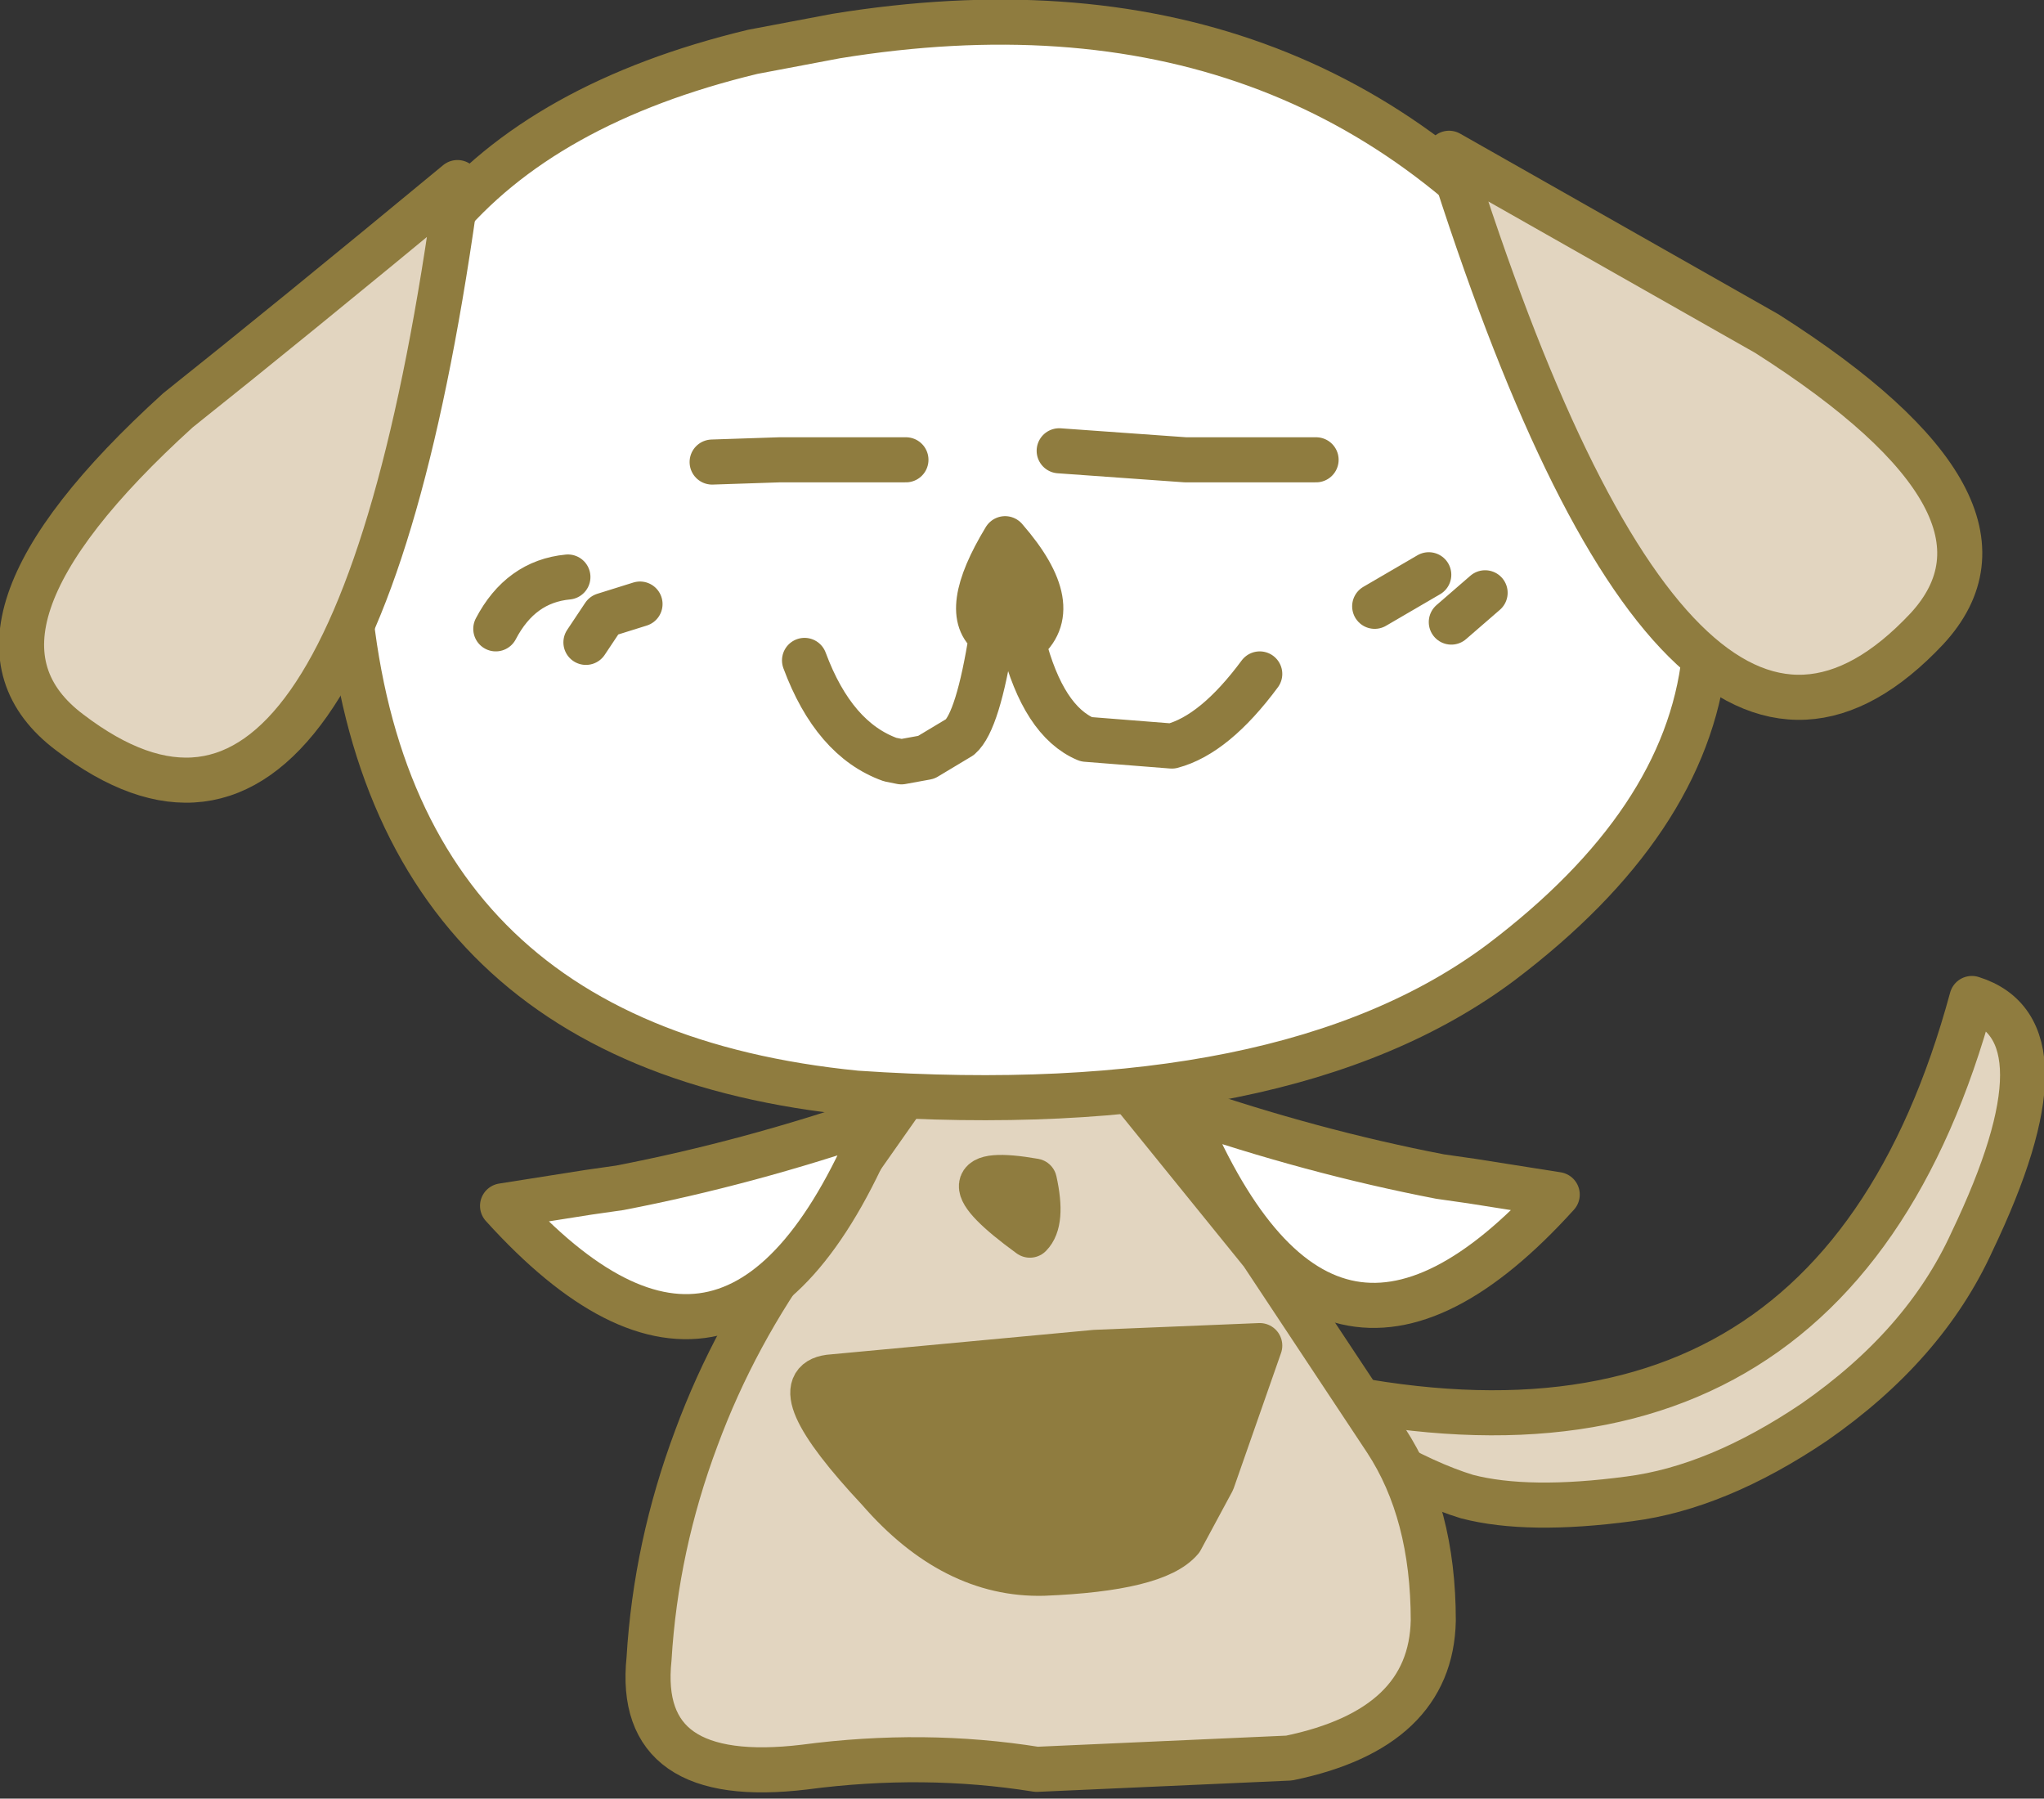 <?xml version="1.0" encoding="UTF-8" standalone="no"?>
<svg xmlns:xlink="http://www.w3.org/1999/xlink" height="39.9px" width="45.35px" xmlns="http://www.w3.org/2000/svg">
  <rect width="100%" height="100%" fill="#333333" stroke="none"/>
  <g transform="matrix(1.0, 0.0, 0.0, 1.0, 22.0, 40.4)">
    <path d="M6.05 -9.8 Q18.55 -6.45 21.75 -18.25 24.0 -17.55 21.75 -12.85 20.7 -10.55 18.25 -8.85 16.1 -7.4 14.15 -7.15 11.9 -6.85 10.55 -7.2 8.75 -7.75 6.05 -9.8" fill="#e2d5c0" fill-rule="evenodd" stroke="none"/>
    <path d="M6.05 -9.8 Q18.55 -6.45 21.75 -18.25 24.0 -17.55 21.75 -12.85 20.7 -10.55 18.25 -8.85 16.1 -7.4 14.15 -7.15 11.9 -6.85 10.55 -7.2 8.75 -7.75 6.05 -9.8 Z" fill="none" stroke="#8f7c3f" stroke-linecap="round" stroke-linejoin="round" stroke-width="1.0"/>
    <path d="M1.9 -17.3 L2.8 -16.55 6.0 -12.6 8.75 -8.45 Q9.8 -6.85 9.8 -4.45 9.75 -2.05 6.6 -1.4 L1.0 -1.15 Q-1.5 -1.55 -4.15 -1.2 -7.9 -0.75 -7.6 -3.6 -7.45 -6.1 -6.55 -8.5 -5.7 -10.8 -4.2 -12.85 L-1.6 -16.55 -1.35 -16.9 -0.9 -17.3 1.9 -17.3" fill="#e2d5c0" fill-rule="evenodd" stroke="none"/>
    <path d="M1.9 -17.3 L2.8 -16.55 6.0 -12.6 8.75 -8.45 Q9.8 -6.85 9.8 -4.45 9.75 -2.05 6.6 -1.4 L1.0 -1.15 Q-1.5 -1.55 -4.15 -1.2 -7.9 -0.75 -7.6 -3.6 -7.45 -6.1 -6.55 -8.5 -5.7 -10.8 -4.2 -12.85 L-1.6 -16.55 -1.35 -16.9 -0.9 -17.3" fill="none" stroke="#8f7c3f" stroke-linecap="round" stroke-linejoin="round" stroke-width="1.0"/>
    <path d="M0.85 -13.0 Q-1.35 -14.6 0.95 -14.2 1.15 -13.3 0.85 -13.0" fill="#d0bc9b" fill-rule="evenodd" stroke="none"/>
    <path d="M4.2 -6.25 Q3.65 -5.6 1.15 -5.5 -0.85 -5.45 -2.5 -7.35 -4.7 -9.7 -3.6 -9.85 L2.3 -10.4 5.95 -10.55 4.9 -7.55 4.2 -6.25" fill="#8f7c3f" fill-rule="evenodd" stroke="none"/>
    <path d="M0.85 -13.0 Q-1.35 -14.6 0.95 -14.2 1.15 -13.3 0.85 -13.0 M4.2 -6.25 Q3.65 -5.6 1.15 -5.5 -0.85 -5.45 -2.5 -7.35 -4.7 -9.7 -3.6 -9.85 L2.3 -10.4 5.95 -10.55 4.9 -7.55 4.2 -6.25" fill="none" stroke="#8f7c3f" stroke-linecap="round" stroke-linejoin="round" stroke-width="1.0"/>
    <path d="M-0.9 -24.6 Q0.75 -26.0 2.7 -24.6 L-0.9 -24.6" fill="#ffffff" fill-rule="evenodd" stroke="none"/>
    <path d="M2.7 -24.6 Q0.75 -26.0 -0.9 -24.6" fill="none" stroke="#8f7c3f" stroke-linecap="round" stroke-linejoin="round" stroke-width="1.0"/>
    <path d="M-8.95 -13.95 L-8.25 -14.05 Q-5.4 -14.6 -2.5 -15.6 -5.65 -7.9 -10.85 -13.65 L-8.95 -13.95" fill="#ffffff" fill-rule="evenodd" stroke="none"/>
    <path d="M-8.95 -13.95 L-10.85 -13.65 Q-5.65 -7.9 -2.5 -15.6 -5.4 -14.6 -8.25 -14.05 L-8.95 -13.95 Z" fill="none" stroke="#8f7c3f" stroke-linecap="round" stroke-linejoin="round" stroke-width="1.0"/>
    <path d="M10.65 -14.2 L9.95 -14.3 Q7.1 -14.85 4.2 -15.85 7.35 -8.15 12.55 -13.9 L10.65 -14.2" fill="#ffffff" fill-rule="evenodd" stroke="none"/>
    <path d="M10.65 -14.2 L12.55 -13.9 Q7.35 -8.15 4.2 -15.85 7.1 -14.85 9.95 -14.3 L10.65 -14.2 Z" fill="none" stroke="#8f7c3f" stroke-linecap="round" stroke-linejoin="round" stroke-width="1.0"/>
    <path d="M11.3 -19.05 Q6.55 -15.5 -3.0 -16.15 -13.6 -17.2 -14.3 -27.6 L-14.35 -28.25 Q-14.65 -37.0 -5.3 -39.25 L-3.45 -39.6 Q7.0 -41.3 12.95 -33.65 19.5 -25.25 11.3 -19.05" fill="#ffffff" fill-rule="evenodd" stroke="none"/>
    <path d="M11.3 -19.05 Q6.55 -15.5 -3.0 -16.15 -13.6 -17.2 -14.3 -27.6 L-14.35 -28.25 Q-14.65 -37.0 -5.3 -39.25 L-3.45 -39.6 Q7.0 -41.3 12.95 -33.65 19.5 -25.25 11.3 -19.05 Z" fill="none" stroke="#8f7c3f" stroke-linecap="round" stroke-linejoin="round" stroke-width="1.0"/>
    <path d="M-11.0 -26.45 Q-10.45 -27.5 -9.4 -27.6 M-9.0 -26.15 L-8.6 -26.75 -7.8 -27.0 M5.95 -25.45 Q4.95 -24.1 4.0 -23.85 L2.1 -24.0 Q1.15 -24.4 0.7 -26.15 L0.0 -26.3 Q-0.3 -24.4 -0.7 -24.05 L-1.45 -23.6 -2.0 -23.5 -2.25 -23.55 Q-3.5 -24.0 -4.15 -25.75 M0.7 -26.15 L0.3 -28.45 0.0 -26.3 Q-0.7 -26.8 0.3 -28.45 1.65 -26.9 0.7 -26.15 M1.5 -30.4 L4.3 -30.2 7.2 -30.2" fill="none" stroke="#8f7c3f" stroke-linecap="round" stroke-linejoin="round" stroke-width="1.0"/>
    <path d="M10.2 -26.6 L10.95 -27.25 M8.5 -26.95 L9.7 -27.65 M-1.9 -30.2 L-4.7 -30.2 -6.2 -30.15" fill="none" stroke="#8f7c3f" stroke-linecap="round" stroke-linejoin="round" stroke-width="1.0"/>
    <path d="M-20.45 -24.15 Q-23.45 -26.4 -18.05 -31.3 -15.6 -33.25 -11.85 -36.35 -14.15 -19.35 -20.45 -24.15" fill="#e2d5c0" fill-rule="evenodd" stroke="none"/>
    <path d="M-20.45 -24.15 Q-23.45 -26.4 -18.05 -31.3 -15.6 -33.25 -11.85 -36.35 -14.15 -19.35 -20.45 -24.15 Z" fill="none" stroke="#8f7c3f" stroke-linecap="round" stroke-linejoin="round" stroke-width="1.0"/>
    <path d="M20.75 -26.45 Q23.25 -29.15 17.2 -33.0 L10.15 -37.0 Q15.3 -20.65 20.75 -26.45" fill="#e2d5c0" fill-rule="evenodd" stroke="none"/>
    <path d="M20.75 -26.45 Q23.25 -29.15 17.2 -33.0 L10.15 -37.0 Q15.3 -20.65 20.75 -26.45 Z" fill="none" stroke="#8f7c3f" stroke-linecap="round" stroke-linejoin="round" stroke-width="1.0"/>
  </g>
</svg>
